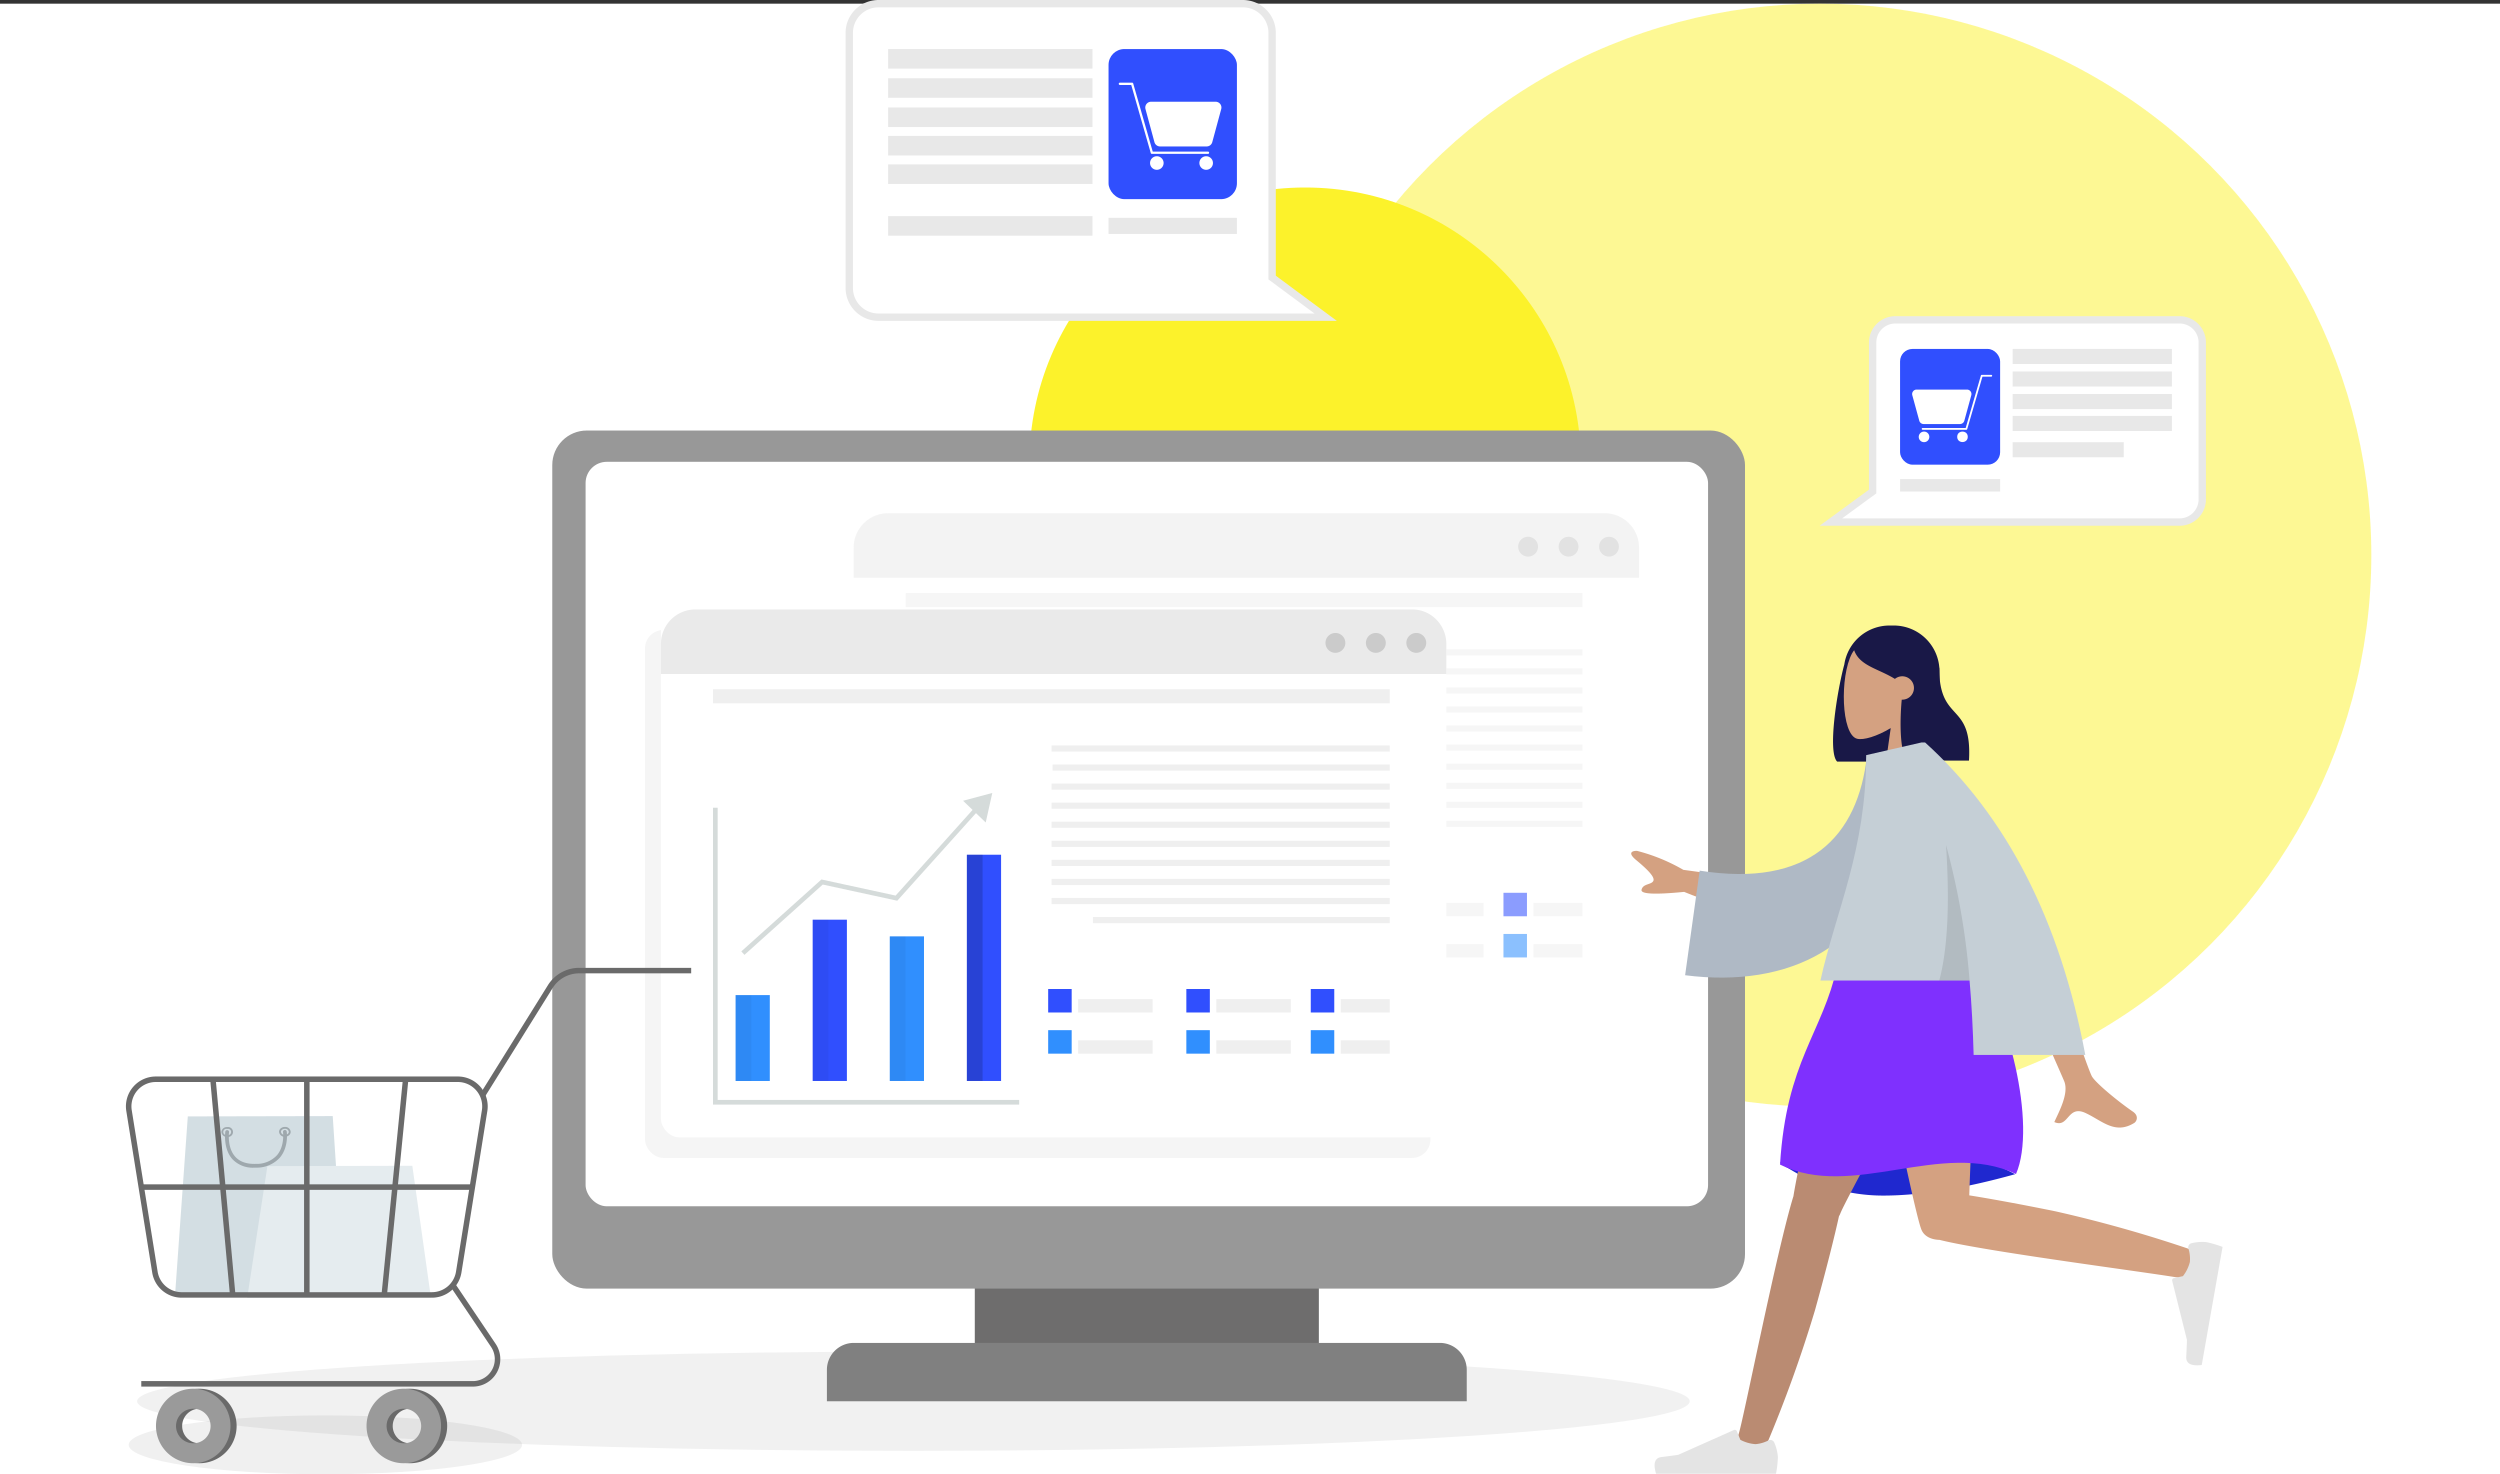 <svg xmlns="http://www.w3.org/2000/svg" width="680" height="401" viewBox="0 0 680 401">
  <rect x="0" y="0" width="680" height="401" fill="#333333" stroke="none"/>
  <g id="Group_21366" data-name="Group 21366" transform="translate(-260 -2300)">
    <rect id="Rectangle_7786" data-name="Rectangle 7786" width="680" height="400" transform="translate(260 2301)" fill="#fff"/>
    <g id="Group_21365" data-name="Group 21365" transform="translate(-212 1117)">
      <circle id="Ellipse_33" data-name="Ellipse 33" cx="150" cy="150" r="150" transform="translate(817 1184)" fill="#fcf22b" opacity="0.5"/>
      <circle id="Ellipse_36" data-name="Ellipse 36" cx="75" cy="75" r="75" transform="translate(752 1234)" fill="#fcf22b"/>
      <g id="Group_21363" data-name="Group 21363" transform="translate(153.028 1032.536)">
        <g id="Group_21070" data-name="Group 21070" transform="translate(356.263 518.109)" opacity="0.056">
          <path id="Path_2021" data-name="Path 2021" d="M336.984,358.407c0,7.449,94.537,13.494,211.167,13.494,116.613,0,211.15-6.044,211.15-13.494s-94.537-13.5-211.15-13.5C431.522,344.91,336.984,350.952,336.984,358.407Z" transform="translate(-336.984 -344.91)"/>
        </g>
        <path id="Path_2022" data-name="Path 2022" d="M455.569,364.531c0,4.419-23.953,8-53.5,8s-53.5-3.581-53.5-8,23.953-8,53.5-8S455.569,360.112,455.569,364.531Z" transform="translate(5.403 178.933)" opacity="0.06"/>
        <g id="Group_21302" data-name="Group 21302" transform="translate(469.191 267.567)">
          <rect id="Rectangle_7824" data-name="Rectangle 7824" width="93.585" height="25.175" transform="translate(114.925 225.18)" fill="#6e6d6d"/>
          <rect id="Rectangle_7825" data-name="Rectangle 7825" width="324.421" height="233.399" rx="9.387" fill="#989898"/>
          <rect id="Rectangle_7826" data-name="Rectangle 7826" width="305.311" height="202.495" rx="5.768" transform="translate(9.062 8.51)" fill="#fff"/>
          <path id="Rectangle_7827" data-name="Rectangle 7827" d="M7.322,0H166.713a7.322,7.322,0,0,1,7.322,7.322v8.549a0,0,0,0,1,0,0H0a0,0,0,0,1,0,0V7.322A7.322,7.322,0,0,1,7.322,0Z" transform="translate(74.699 248.166)" fill="gray"/>
          <g id="Group_21079" data-name="Group 21079" transform="translate(81.973 22.496)" opacity="0.35">
            <g id="Group_21078" data-name="Group 21078">
              <g id="Group_21077" data-name="Group 21077">
                <rect id="Rectangle_7828" data-name="Rectangle 7828" width="213.628" height="143.595" rx="5.01" fill="#fff"/>
              </g>
            </g>
          </g>
          <g id="Group_21187" data-name="Group 21187" transform="translate(81.972 22.496)" opacity="0.56">
            <g id="Group_21186" data-name="Group 21186" transform="translate(14.157 21.714)">
              <g id="Group_21082" data-name="Group 21082" transform="translate(6.146 83.181)">
                <g id="Group_21081" data-name="Group 21081">
                  <g id="Group_21080" data-name="Group 21080">
                    <rect id="Rectangle_7829" data-name="Rectangle 7829" width="9.305" height="23.362" fill="#fca70c"/>
                  </g>
                </g>
              </g>
              <g id="Group_21085" data-name="Group 21085" transform="translate(27.114 62.672)">
                <g id="Group_21084" data-name="Group 21084">
                  <g id="Group_21083" data-name="Group 21083">
                    <rect id="Rectangle_7830" data-name="Rectangle 7830" width="9.306" height="43.87" fill="#b1affd"/>
                  </g>
                </g>
              </g>
              <g id="Group_21088" data-name="Group 21088" transform="translate(48.084 67.209)">
                <g id="Group_21087" data-name="Group 21087">
                  <g id="Group_21086" data-name="Group 21086">
                    <rect id="Rectangle_7831" data-name="Rectangle 7831" width="9.305" height="39.334" fill="#fca70c"/>
                  </g>
                </g>
              </g>
              <g id="Group_21091" data-name="Group 21091" transform="translate(69.053 45.001)">
                <g id="Group_21090" data-name="Group 21090">
                  <g id="Group_21089" data-name="Group 21089">
                    <rect id="Rectangle_7832" data-name="Rectangle 7832" width="9.306" height="61.542" fill="#b1affd"/>
                  </g>
                </g>
              </g>
              <g id="Group_21094" data-name="Group 21094" transform="translate(27.114 62.672)" opacity="0.15">
                <g id="Group_21093" data-name="Group 21093">
                  <g id="Group_21092" data-name="Group 21092">
                    <rect id="Rectangle_7833" data-name="Rectangle 7833" width="4.271" height="43.87" opacity="0.26"/>
                  </g>
                </g>
              </g>
              <g id="Group_21097" data-name="Group 21097" transform="translate(6.146 83.181)" opacity="0.15">
                <g id="Group_21096" data-name="Group 21096">
                  <g id="Group_21095" data-name="Group 21095">
                    <rect id="Rectangle_7834" data-name="Rectangle 7834" width="4.271" height="23.362" opacity="0.26"/>
                  </g>
                </g>
              </g>
              <g id="Group_21100" data-name="Group 21100" transform="translate(69.053 45.001)" opacity="0.62">
                <g id="Group_21099" data-name="Group 21099">
                  <g id="Group_21098" data-name="Group 21098">
                    <rect id="Rectangle_7835" data-name="Rectangle 7835" width="4.271" height="61.542" opacity="0.26"/>
                  </g>
                </g>
              </g>
              <g id="Group_21103" data-name="Group 21103" transform="translate(48.084 67.209)" opacity="0.15">
                <g id="Group_21102" data-name="Group 21102">
                  <g id="Group_21101" data-name="Group 21101">
                    <rect id="Rectangle_7836" data-name="Rectangle 7836" width="4.271" height="39.334" opacity="0.26"/>
                  </g>
                </g>
              </g>
              <g id="Group_21106" data-name="Group 21106" transform="translate(0 24.293)">
                <g id="Group_21105" data-name="Group 21105">
                  <g id="Group_21104" data-name="Group 21104">
                    <path id="Path_2035" data-name="Path 2035" d="M537.226,336.16H453.943V247.48h1.27v87.41h82.012Z" transform="translate(-453.943 -247.48)" fill="#d5dbda"/>
                  </g>
                </g>
              </g>
              <g id="Group_21109" data-name="Group 21109" transform="translate(7.706 31.79)">
                <g id="Group_21108" data-name="Group 21108">
                  <g id="Group_21107" data-name="Group 21107">
                    <path id="Path_2036" data-name="Path 2036" d="M458.916,291.942l-.849-.945,21.786-19.562,20.179,4.384,21.851-24.326.945.849-22.345,24.875-20.266-4.4Z" transform="translate(-458.068 -251.492)" fill="#d5dbda"/>
                  </g>
                </g>
              </g>
              <g id="Group_21112" data-name="Group 21112" transform="translate(68.018 28.196)">
                <g id="Group_21111" data-name="Group 21111">
                  <g id="Group_21110" data-name="Group 21110">
                    <path id="Path_2037" data-name="Path 2037" d="M496.509,257.606l-6.161-5.908,7.954-2.128Z" transform="translate(-490.348 -249.569)" fill="#d5dbda"/>
                  </g>
                </g>
              </g>
              <g id="Group_21125" data-name="Group 21125" transform="translate(91.169 81.524)">
                <g id="Group_21115" data-name="Group 21115">
                  <g id="Group_21114" data-name="Group 21114">
                    <g id="Group_21113" data-name="Group 21113">
                      <rect id="Rectangle_7837" data-name="Rectangle 7837" width="6.391" height="6.39" fill="#b1affd"/>
                    </g>
                  </g>
                </g>
                <g id="Group_21118" data-name="Group 21118" transform="translate(0 11.197)">
                  <g id="Group_21117" data-name="Group 21117">
                    <g id="Group_21116" data-name="Group 21116">
                      <rect id="Rectangle_7838" data-name="Rectangle 7838" width="6.391" height="6.391" fill="#fca70c"/>
                    </g>
                  </g>
                </g>
                <g id="Group_21121" data-name="Group 21121" transform="translate(8.151 13.956)">
                  <g id="Group_21120" data-name="Group 21120">
                    <g id="Group_21119" data-name="Group 21119">
                      <rect id="Rectangle_7839" data-name="Rectangle 7839" width="20.257" height="3.632" fill="#efefef"/>
                    </g>
                  </g>
                </g>
                <g id="Group_21124" data-name="Group 21124" transform="translate(8.151 2.759)">
                  <g id="Group_21123" data-name="Group 21123">
                    <g id="Group_21122" data-name="Group 21122">
                      <rect id="Rectangle_7840" data-name="Rectangle 7840" width="20.257" height="3.632" fill="#efefef"/>
                    </g>
                  </g>
                </g>
              </g>
              <g id="Group_21138" data-name="Group 21138" transform="translate(128.752 81.524)">
                <g id="Group_21128" data-name="Group 21128">
                  <g id="Group_21127" data-name="Group 21127">
                    <g id="Group_21126" data-name="Group 21126">
                      <rect id="Rectangle_7841" data-name="Rectangle 7841" width="6.391" height="6.39" fill="#b1affd"/>
                    </g>
                  </g>
                </g>
                <g id="Group_21131" data-name="Group 21131" transform="translate(0 11.197)">
                  <g id="Group_21130" data-name="Group 21130">
                    <g id="Group_21129" data-name="Group 21129">
                      <rect id="Rectangle_7842" data-name="Rectangle 7842" width="6.391" height="6.391" fill="#fca70c"/>
                    </g>
                  </g>
                </g>
                <g id="Group_21134" data-name="Group 21134" transform="translate(8.151 13.956)">
                  <g id="Group_21133" data-name="Group 21133">
                    <g id="Group_21132" data-name="Group 21132">
                      <rect id="Rectangle_7843" data-name="Rectangle 7843" width="20.257" height="3.632" fill="#efefef"/>
                    </g>
                  </g>
                </g>
                <g id="Group_21137" data-name="Group 21137" transform="translate(8.151 2.759)">
                  <g id="Group_21136" data-name="Group 21136">
                    <g id="Group_21135" data-name="Group 21135">
                      <rect id="Rectangle_7844" data-name="Rectangle 7844" width="20.257" height="3.632" fill="#efefef"/>
                    </g>
                  </g>
                </g>
              </g>
              <g id="Group_21151" data-name="Group 21151" transform="translate(162.594 81.524)">
                <g id="Group_21141" data-name="Group 21141">
                  <g id="Group_21140" data-name="Group 21140">
                    <g id="Group_21139" data-name="Group 21139">
                      <rect id="Rectangle_7845" data-name="Rectangle 7845" width="6.391" height="6.39" fill="#304ffe"/>
                    </g>
                  </g>
                </g>
                <g id="Group_21144" data-name="Group 21144" transform="translate(0 11.197)">
                  <g id="Group_21143" data-name="Group 21143">
                    <g id="Group_21142" data-name="Group 21142">
                      <rect id="Rectangle_7846" data-name="Rectangle 7846" width="6.391" height="6.391" fill="#308ffe"/>
                    </g>
                  </g>
                </g>
                <g id="Group_21147" data-name="Group 21147" transform="translate(8.151 13.956)">
                  <g id="Group_21146" data-name="Group 21146">
                    <g id="Group_21145" data-name="Group 21145">
                      <rect id="Rectangle_7847" data-name="Rectangle 7847" width="13.331" height="3.632" fill="#efefef"/>
                    </g>
                  </g>
                </g>
                <g id="Group_21150" data-name="Group 21150" transform="translate(8.151 2.759)">
                  <g id="Group_21149" data-name="Group 21149">
                    <g id="Group_21148" data-name="Group 21148">
                      <rect id="Rectangle_7848" data-name="Rectangle 7848" width="13.331" height="3.632" fill="#efefef"/>
                    </g>
                  </g>
                </g>
              </g>
              <g id="Group_21185" data-name="Group 21185">
                <g id="Group_21154" data-name="Group 21154" transform="translate(92.365 20.465)">
                  <g id="Group_21153" data-name="Group 21153">
                    <g id="Group_21152" data-name="Group 21152">
                      <rect id="Rectangle_7849" data-name="Rectangle 7849" width="91.711" height="1.668" fill="#efefef"/>
                    </g>
                  </g>
                </g>
                <g id="Group_21157" data-name="Group 21157">
                  <g id="Group_21156" data-name="Group 21156">
                    <g id="Group_21155" data-name="Group 21155">
                      <rect id="Rectangle_7850" data-name="Rectangle 7850" width="184.075" height="3.816" fill="#efefef"/>
                    </g>
                  </g>
                </g>
                <g id="Group_21160" data-name="Group 21160" transform="translate(92.09 25.65)">
                  <g id="Group_21159" data-name="Group 21159">
                    <g id="Group_21158" data-name="Group 21158">
                      <rect id="Rectangle_7851" data-name="Rectangle 7851" width="91.986" height="1.667" fill="#efefef"/>
                    </g>
                  </g>
                </g>
                <g id="Group_21163" data-name="Group 21163" transform="translate(92.09 15.28)">
                  <g id="Group_21162" data-name="Group 21162">
                    <g id="Group_21161" data-name="Group 21161">
                      <rect id="Rectangle_7852" data-name="Rectangle 7852" width="91.986" height="1.667" fill="#efefef"/>
                    </g>
                  </g>
                </g>
                <g id="Group_21166" data-name="Group 21166" transform="translate(92.09 30.836)">
                  <g id="Group_21165" data-name="Group 21165">
                    <g id="Group_21164" data-name="Group 21164">
                      <rect id="Rectangle_7853" data-name="Rectangle 7853" width="91.986" height="1.667" fill="#efefef"/>
                    </g>
                  </g>
                </g>
                <g id="Group_21169" data-name="Group 21169" transform="translate(92.09 36.021)">
                  <g id="Group_21168" data-name="Group 21168">
                    <g id="Group_21167" data-name="Group 21167">
                      <rect id="Rectangle_7854" data-name="Rectangle 7854" width="91.986" height="1.667" fill="#efefef"/>
                    </g>
                  </g>
                </g>
                <g id="Group_21172" data-name="Group 21172" transform="translate(92.09 41.206)">
                  <g id="Group_21171" data-name="Group 21171">
                    <g id="Group_21170" data-name="Group 21170">
                      <rect id="Rectangle_7855" data-name="Rectangle 7855" width="91.986" height="1.668" fill="#efefef"/>
                    </g>
                  </g>
                </g>
                <g id="Group_21175" data-name="Group 21175" transform="translate(92.09 46.392)">
                  <g id="Group_21174" data-name="Group 21174">
                    <g id="Group_21173" data-name="Group 21173">
                      <rect id="Rectangle_7856" data-name="Rectangle 7856" width="91.986" height="1.667" fill="#efefef"/>
                    </g>
                  </g>
                </g>
                <g id="Group_21178" data-name="Group 21178" transform="translate(92.09 51.577)">
                  <g id="Group_21177" data-name="Group 21177">
                    <g id="Group_21176" data-name="Group 21176">
                      <rect id="Rectangle_7857" data-name="Rectangle 7857" width="91.986" height="1.667" fill="#efefef"/>
                    </g>
                  </g>
                </g>
                <g id="Group_21181" data-name="Group 21181" transform="translate(92.09 56.762)">
                  <g id="Group_21180" data-name="Group 21180">
                    <g id="Group_21179" data-name="Group 21179">
                      <rect id="Rectangle_7858" data-name="Rectangle 7858" width="91.986" height="1.667" fill="#efefef"/>
                    </g>
                  </g>
                </g>
                <g id="Group_21184" data-name="Group 21184" transform="translate(103.351 61.948)">
                  <g id="Group_21183" data-name="Group 21183">
                    <g id="Group_21182" data-name="Group 21182">
                      <rect id="Rectangle_7859" data-name="Rectangle 7859" width="80.724" height="1.667" fill="#efefef"/>
                    </g>
                  </g>
                </g>
              </g>
            </g>
            <path id="Path_2038" data-name="Path 2038" d="M650.633,222.856H455.727a9.361,9.361,0,0,0-9.361,9.361v8.193H659.994v-8.193A9.361,9.361,0,0,0,650.633,222.856Z" transform="translate(-446.366 -222.856)" fill="#eaeaea"/>
            <path id="Path_2039" data-name="Path 2039" d="M548.506,228.979a2.7,2.7,0,1,1-2.7-2.7A2.7,2.7,0,0,1,548.506,228.979Z" transform="translate(-362.355 -219.882)" fill="#cbcbcb"/>
            <ellipse id="Ellipse_43" data-name="Ellipse 43" cx="2.699" cy="2.699" rx="2.699" ry="2.699" transform="translate(191.755 6.399)" fill="#cbcbcb"/>
            <ellipse id="Ellipse_44" data-name="Ellipse 44" cx="2.699" cy="2.699" rx="2.699" ry="2.699" transform="translate(202.755 6.399)" fill="#cbcbcb"/>
          </g>
          <g id="Group_21301" data-name="Group 21301" transform="translate(25.225 48.667)">
            <g id="Group_21190" data-name="Group 21190" transform="translate(0 5.592)">
              <g id="Group_21189" data-name="Group 21189">
                <g id="Group_21188" data-name="Group 21188">
                  <rect id="Rectangle_7860" data-name="Rectangle 7860" width="213.628" height="143.595" rx="5.01" fill="#ededed" opacity="0.55"/>
                </g>
              </g>
            </g>
            <g id="Group_21193" data-name="Group 21193" transform="translate(4.334)">
              <g id="Group_21192" data-name="Group 21192">
                <g id="Group_21191" data-name="Group 21191">
                  <rect id="Rectangle_7861" data-name="Rectangle 7861" width="213.628" height="143.595" rx="5.01" fill="#fff"/>
                </g>
              </g>
            </g>
            <g id="Group_21300" data-name="Group 21300" transform="translate(18.491 21.714)">
              <g id="Group_21196" data-name="Group 21196" transform="translate(6.146 83.181)">
                <g id="Group_21195" data-name="Group 21195">
                  <g id="Group_21194" data-name="Group 21194">
                    <rect id="Rectangle_7862" data-name="Rectangle 7862" width="9.305" height="23.362" fill="#308ffe"/>
                  </g>
                </g>
              </g>
              <g id="Group_21199" data-name="Group 21199" transform="translate(27.114 62.672)">
                <g id="Group_21198" data-name="Group 21198">
                  <g id="Group_21197" data-name="Group 21197">
                    <rect id="Rectangle_7863" data-name="Rectangle 7863" width="9.306" height="43.87" fill="#304ffe"/>
                  </g>
                </g>
              </g>
              <g id="Group_21202" data-name="Group 21202" transform="translate(48.084 67.209)">
                <g id="Group_21201" data-name="Group 21201">
                  <g id="Group_21200" data-name="Group 21200">
                    <rect id="Rectangle_7864" data-name="Rectangle 7864" width="9.305" height="39.334" fill="#308ffe"/>
                  </g>
                </g>
              </g>
              <g id="Group_21205" data-name="Group 21205" transform="translate(69.053 45.001)">
                <g id="Group_21204" data-name="Group 21204">
                  <g id="Group_21203" data-name="Group 21203">
                    <rect id="Rectangle_7865" data-name="Rectangle 7865" width="9.306" height="61.542" fill="#304ffe"/>
                  </g>
                </g>
              </g>
              <g id="Group_21208" data-name="Group 21208" transform="translate(27.114 62.672)" opacity="0.15">
                <g id="Group_21207" data-name="Group 21207">
                  <g id="Group_21206" data-name="Group 21206">
                    <rect id="Rectangle_7866" data-name="Rectangle 7866" width="4.271" height="43.87" opacity="0.26"/>
                  </g>
                </g>
              </g>
              <g id="Group_21211" data-name="Group 21211" transform="translate(6.146 83.181)" opacity="0.15">
                <g id="Group_21210" data-name="Group 21210">
                  <g id="Group_21209" data-name="Group 21209">
                    <rect id="Rectangle_7867" data-name="Rectangle 7867" width="4.271" height="23.362" opacity="0.26"/>
                  </g>
                </g>
              </g>
              <g id="Group_21214" data-name="Group 21214" transform="translate(69.053 45.001)" opacity="0.62">
                <g id="Group_21213" data-name="Group 21213">
                  <g id="Group_21212" data-name="Group 21212">
                    <rect id="Rectangle_7868" data-name="Rectangle 7868" width="4.271" height="61.542" opacity="0.26"/>
                  </g>
                </g>
              </g>
              <g id="Group_21217" data-name="Group 21217" transform="translate(48.084 67.209)" opacity="0.15">
                <g id="Group_21216" data-name="Group 21216">
                  <g id="Group_21215" data-name="Group 21215">
                    <rect id="Rectangle_7869" data-name="Rectangle 7869" width="4.271" height="39.334" opacity="0.26"/>
                  </g>
                </g>
              </g>
              <g id="Group_21220" data-name="Group 21220" transform="translate(0 32.215)">
                <g id="Group_21219" data-name="Group 21219">
                  <g id="Group_21218" data-name="Group 21218">
                    <path id="Path_2040" data-name="Path 2040" d="M509.173,346.485H425.891V265.727h1.271v79.488h82.012Z" transform="translate(-425.891 -265.727)" fill="#d5dbda"/>
                  </g>
                </g>
              </g>
              <g id="Group_21223" data-name="Group 21223" transform="translate(7.706 31.79)">
                <g id="Group_21222" data-name="Group 21222">
                  <g id="Group_21221" data-name="Group 21221">
                    <path id="Path_2041" data-name="Path 2041" d="M430.863,305.949l-.849-.945L451.8,285.442l20.18,4.384L493.831,265.5l.946.849-22.345,24.875-20.266-4.4Z" transform="translate(-430.015 -265.5)" fill="#d5dbda"/>
                  </g>
                </g>
              </g>
              <g id="Group_21226" data-name="Group 21226" transform="translate(68.018 28.196)">
                <g id="Group_21225" data-name="Group 21225">
                  <g id="Group_21224" data-name="Group 21224">
                    <path id="Path_2042" data-name="Path 2042" d="M468.456,271.613l-6.161-5.908,7.954-2.128Z" transform="translate(-462.295 -263.576)" fill="#d5dbda"/>
                  </g>
                </g>
              </g>
              <g id="Group_21239" data-name="Group 21239" transform="translate(91.169 81.524)">
                <g id="Group_21229" data-name="Group 21229">
                  <g id="Group_21228" data-name="Group 21228">
                    <g id="Group_21227" data-name="Group 21227">
                      <rect id="Rectangle_7870" data-name="Rectangle 7870" width="6.391" height="6.39" fill="#304ffe"/>
                    </g>
                  </g>
                </g>
                <g id="Group_21232" data-name="Group 21232" transform="translate(0 11.197)">
                  <g id="Group_21231" data-name="Group 21231">
                    <g id="Group_21230" data-name="Group 21230">
                      <rect id="Rectangle_7871" data-name="Rectangle 7871" width="6.391" height="6.391" fill="#308ffe"/>
                    </g>
                  </g>
                </g>
                <g id="Group_21235" data-name="Group 21235" transform="translate(8.151 13.956)">
                  <g id="Group_21234" data-name="Group 21234">
                    <g id="Group_21233" data-name="Group 21233">
                      <rect id="Rectangle_7872" data-name="Rectangle 7872" width="20.257" height="3.632" fill="#efefef"/>
                    </g>
                  </g>
                </g>
                <g id="Group_21238" data-name="Group 21238" transform="translate(8.151 2.759)">
                  <g id="Group_21237" data-name="Group 21237">
                    <g id="Group_21236" data-name="Group 21236">
                      <rect id="Rectangle_7873" data-name="Rectangle 7873" width="20.257" height="3.632" fill="#efefef"/>
                    </g>
                  </g>
                </g>
              </g>
              <g id="Group_21252" data-name="Group 21252" transform="translate(128.752 81.524)">
                <g id="Group_21242" data-name="Group 21242">
                  <g id="Group_21241" data-name="Group 21241">
                    <g id="Group_21240" data-name="Group 21240">
                      <rect id="Rectangle_7874" data-name="Rectangle 7874" width="6.391" height="6.39" fill="#304ffe"/>
                    </g>
                  </g>
                </g>
                <g id="Group_21245" data-name="Group 21245" transform="translate(0 11.197)">
                  <g id="Group_21244" data-name="Group 21244">
                    <g id="Group_21243" data-name="Group 21243">
                      <rect id="Rectangle_7875" data-name="Rectangle 7875" width="6.391" height="6.391" fill="#308ffe"/>
                    </g>
                  </g>
                </g>
                <g id="Group_21248" data-name="Group 21248" transform="translate(8.151 13.956)">
                  <g id="Group_21247" data-name="Group 21247">
                    <g id="Group_21246" data-name="Group 21246">
                      <rect id="Rectangle_7876" data-name="Rectangle 7876" width="20.257" height="3.632" fill="#efefef"/>
                    </g>
                  </g>
                </g>
                <g id="Group_21251" data-name="Group 21251" transform="translate(8.151 2.759)">
                  <g id="Group_21250" data-name="Group 21250">
                    <g id="Group_21249" data-name="Group 21249">
                      <rect id="Rectangle_7877" data-name="Rectangle 7877" width="20.257" height="3.632" fill="#efefef"/>
                    </g>
                  </g>
                </g>
              </g>
              <g id="Group_21265" data-name="Group 21265" transform="translate(162.594 81.524)">
                <g id="Group_21255" data-name="Group 21255">
                  <g id="Group_21254" data-name="Group 21254">
                    <g id="Group_21253" data-name="Group 21253">
                      <rect id="Rectangle_7878" data-name="Rectangle 7878" width="6.391" height="6.39" fill="#304ffe"/>
                    </g>
                  </g>
                </g>
                <g id="Group_21258" data-name="Group 21258" transform="translate(0 11.197)">
                  <g id="Group_21257" data-name="Group 21257">
                    <g id="Group_21256" data-name="Group 21256">
                      <rect id="Rectangle_7879" data-name="Rectangle 7879" width="6.391" height="6.391" fill="#308ffe"/>
                    </g>
                  </g>
                </g>
                <g id="Group_21261" data-name="Group 21261" transform="translate(8.151 13.956)">
                  <g id="Group_21260" data-name="Group 21260">
                    <g id="Group_21259" data-name="Group 21259">
                      <rect id="Rectangle_7880" data-name="Rectangle 7880" width="13.33" height="3.632" fill="#efefef"/>
                    </g>
                  </g>
                </g>
                <g id="Group_21264" data-name="Group 21264" transform="translate(8.151 2.759)">
                  <g id="Group_21263" data-name="Group 21263">
                    <g id="Group_21262" data-name="Group 21262">
                      <rect id="Rectangle_7881" data-name="Rectangle 7881" width="13.33" height="3.632" fill="#efefef"/>
                    </g>
                  </g>
                </g>
              </g>
              <g id="Group_21299" data-name="Group 21299">
                <g id="Group_21268" data-name="Group 21268" transform="translate(92.365 20.465)">
                  <g id="Group_21267" data-name="Group 21267">
                    <g id="Group_21266" data-name="Group 21266">
                      <rect id="Rectangle_7882" data-name="Rectangle 7882" width="91.71" height="1.668" fill="#efefef"/>
                    </g>
                  </g>
                </g>
                <g id="Group_21271" data-name="Group 21271">
                  <g id="Group_21270" data-name="Group 21270">
                    <g id="Group_21269" data-name="Group 21269">
                      <rect id="Rectangle_7883" data-name="Rectangle 7883" width="184.075" height="3.816" fill="#efefef"/>
                    </g>
                  </g>
                </g>
                <g id="Group_21274" data-name="Group 21274" transform="translate(92.09 25.65)">
                  <g id="Group_21273" data-name="Group 21273">
                    <g id="Group_21272" data-name="Group 21272">
                      <rect id="Rectangle_7884" data-name="Rectangle 7884" width="91.986" height="1.667" fill="#efefef"/>
                    </g>
                  </g>
                </g>
                <g id="Group_21277" data-name="Group 21277" transform="translate(92.09 15.28)">
                  <g id="Group_21276" data-name="Group 21276">
                    <g id="Group_21275" data-name="Group 21275">
                      <rect id="Rectangle_7885" data-name="Rectangle 7885" width="91.986" height="1.667" fill="#efefef"/>
                    </g>
                  </g>
                </g>
                <g id="Group_21280" data-name="Group 21280" transform="translate(92.09 30.835)">
                  <g id="Group_21279" data-name="Group 21279">
                    <g id="Group_21278" data-name="Group 21278">
                      <rect id="Rectangle_7886" data-name="Rectangle 7886" width="91.986" height="1.667" fill="#efefef"/>
                    </g>
                  </g>
                </g>
                <g id="Group_21283" data-name="Group 21283" transform="translate(92.09 36.021)">
                  <g id="Group_21282" data-name="Group 21282">
                    <g id="Group_21281" data-name="Group 21281">
                      <rect id="Rectangle_7887" data-name="Rectangle 7887" width="91.986" height="1.667" fill="#efefef"/>
                    </g>
                  </g>
                </g>
                <g id="Group_21286" data-name="Group 21286" transform="translate(92.09 41.206)">
                  <g id="Group_21285" data-name="Group 21285">
                    <g id="Group_21284" data-name="Group 21284">
                      <rect id="Rectangle_7888" data-name="Rectangle 7888" width="91.986" height="1.668" fill="#efefef"/>
                    </g>
                  </g>
                </g>
                <g id="Group_21289" data-name="Group 21289" transform="translate(92.09 46.392)">
                  <g id="Group_21288" data-name="Group 21288">
                    <g id="Group_21287" data-name="Group 21287">
                      <rect id="Rectangle_7889" data-name="Rectangle 7889" width="91.986" height="1.667" fill="#efefef"/>
                    </g>
                  </g>
                </g>
                <g id="Group_21292" data-name="Group 21292" transform="translate(92.09 51.577)">
                  <g id="Group_21291" data-name="Group 21291">
                    <g id="Group_21290" data-name="Group 21290">
                      <rect id="Rectangle_7890" data-name="Rectangle 7890" width="91.986" height="1.667" fill="#efefef"/>
                    </g>
                  </g>
                </g>
                <g id="Group_21295" data-name="Group 21295" transform="translate(92.09 56.762)">
                  <g id="Group_21294" data-name="Group 21294">
                    <g id="Group_21293" data-name="Group 21293">
                      <rect id="Rectangle_7891" data-name="Rectangle 7891" width="91.986" height="1.667" fill="#efefef"/>
                    </g>
                  </g>
                </g>
                <g id="Group_21298" data-name="Group 21298" transform="translate(103.351 61.948)">
                  <g id="Group_21297" data-name="Group 21297">
                    <g id="Group_21296" data-name="Group 21296">
                      <rect id="Rectangle_7892" data-name="Rectangle 7892" width="80.724" height="1.667" fill="#efefef"/>
                    </g>
                  </g>
                </g>
              </g>
            </g>
            <path id="Path_2043" data-name="Path 2043" d="M622.581,236.863H427.675a9.361,9.361,0,0,0-9.361,9.361v8.193H631.942v-8.193a9.536,9.536,0,0,0-2.28-6.122A9.176,9.176,0,0,0,622.581,236.863Z" transform="translate(-413.979 -236.863)" fill="#eaeaea"/>
            <path id="Path_2044" data-name="Path 2044" d="M520.454,242.986a2.7,2.7,0,1,1-2.7-2.7A2.7,2.7,0,0,1,520.454,242.986Z" transform="translate(-329.968 -233.889)" fill="#cbcbcb"/>
            <path id="Path_2045" data-name="Path 2045" d="M526.343,242.986a2.7,2.7,0,1,1-2.7-2.7A2.7,2.7,0,0,1,526.343,242.986Z" transform="translate(-324.856 -233.889)" fill="#cbcbcb"/>
            <path id="Path_2046" data-name="Path 2046" d="M532.229,242.986a2.7,2.7,0,1,1-2.7-2.7A2.7,2.7,0,0,1,532.229,242.986Z" transform="translate(-319.743 -233.889)" fill="#cbcbcb"/>
          </g>
        </g>
        <g id="Group_21334" data-name="Group 21334" transform="translate(816.972 237.465)">
          <path id="Path_2112" data-name="Path 2112" d="M680.013,244.453h-94.8l11.353-8.309V195.581a6.162,6.162,0,0,1,6.2-6.128h77.257a6.162,6.162,0,0,1,6.2,6.128v42.743A6.162,6.162,0,0,1,680.013,244.453Z" transform="translate(-585.208 -189.453)" fill="#fff" stroke="#e8e8e8" stroke-width="2"/>
          <g id="Group_21333" data-name="Group 21333" transform="translate(18.817 7.911)">
            <rect id="Rectangle_7911" data-name="Rectangle 7911" width="43.327" height="4.101" transform="translate(30.619)" fill="#ccc" opacity="0.45"/>
            <rect id="Rectangle_7912" data-name="Rectangle 7912" width="43.327" height="4.101" transform="translate(30.619 6.127)" fill="#ccc" opacity="0.45"/>
            <rect id="Rectangle_7913" data-name="Rectangle 7913" width="43.327" height="4.101" transform="translate(30.619 12.253)" fill="#ccc" opacity="0.45"/>
            <rect id="Rectangle_7914" data-name="Rectangle 7914" width="43.327" height="4.101" transform="translate(30.619 18.222)" fill="#ccc" opacity="0.45"/>
            <rect id="Rectangle_7915" data-name="Rectangle 7915" width="30.215" height="4.101" transform="translate(30.619 25.364)" fill="#ccc" opacity="0.45"/>
            <g id="Group_21332" data-name="Group 21332">
              <rect id="Rectangle_7916" data-name="Rectangle 7916" width="27.216" height="31.48" rx="3.385" fill="#304ffe"/>
              <rect id="Rectangle_7917" data-name="Rectangle 7917" width="27.216" height="3.379" transform="translate(0 35.4)" fill="#ccc" opacity="0.45"/>
              <g id="Group_21331" data-name="Group 21331" transform="translate(3.283 7.049)">
                <path id="Path_2113" data-name="Path 2113" d="M610.128,209.162h-9.876a1.229,1.229,0,0,1-1.189-.9l-1.9-6.941a1.221,1.221,0,0,1,1.189-1.536h13.676a1.22,1.22,0,0,1,1.189,1.536l-1.9,6.941A1.229,1.229,0,0,1,610.128,209.162Z" transform="translate(-597.12 -195.782)" fill="#fff"/>
                <g id="Group_21329" data-name="Group 21329" transform="translate(2.609)">
                  <path id="Path_2114" data-name="Path 2114" d="M610.666,212.546H598.771a.243.243,0,1,1,0-.486H610.48l4.139-14.279a.244.244,0,0,1,.236-.176h2.588a.243.243,0,1,1,0,.486h-2.4L610.9,212.369A.244.244,0,0,1,610.666,212.546Z" transform="translate(-598.526 -197.604)" fill="#fff"/>
                </g>
                <g id="Group_21330" data-name="Group 21330" transform="translate(1.798 15.432)">
                  <path id="Path_2115" data-name="Path 2115" d="M600.967,207.434a1.439,1.439,0,1,1-1.44-1.422A1.432,1.432,0,0,1,600.967,207.434Z" transform="translate(-598.089 -206.012)" fill="#fff"/>
                  <ellipse id="Ellipse_46" data-name="Ellipse 46" cx="1.438" cy="1.423" rx="1.438" ry="1.423" transform="translate(10.459)" fill="#fff"/>
                </g>
              </g>
            </g>
          </g>
        </g>
        <g id="Group_21341" data-name="Group 21341" transform="translate(549.972 151.464)">
          <path id="Path_2116" data-name="Path 2116" d="M450.176,228.189H571.815l-14.568-10.777V150.861a7.946,7.946,0,0,0-7.948-7.946H450.176a7.946,7.946,0,0,0-7.948,7.946v69.379A7.948,7.948,0,0,0,450.176,228.189Z" transform="translate(-442.228 -142.915)" fill="#fff" stroke="#e8e8e8" stroke-width="2"/>
          <g id="Group_21340" data-name="Group 21340" transform="translate(10.568 12.339)">
            <g id="Group_21335" data-name="Group 21335" transform="translate(0 0)" opacity="0.45">
              <rect id="Rectangle_7918" data-name="Rectangle 7918" width="55.589" height="5.319" transform="translate(55.59 5.319) rotate(180)" fill="#ccc"/>
              <rect id="Rectangle_7919" data-name="Rectangle 7919" width="55.589" height="5.319" transform="translate(55.59 13.265) rotate(180)" fill="#ccc"/>
              <rect id="Rectangle_7920" data-name="Rectangle 7920" width="55.589" height="5.319" transform="translate(55.59 21.211) rotate(180)" fill="#ccc"/>
              <rect id="Rectangle_7921" data-name="Rectangle 7921" width="55.589" height="5.319" transform="translate(55.59 28.954) rotate(180)" fill="#ccc"/>
              <rect id="Rectangle_7922" data-name="Rectangle 7922" width="55.589" height="5.319" transform="translate(55.59 36.696) rotate(180)" fill="#ccc"/>
              <rect id="Rectangle_7923" data-name="Rectangle 7923" width="55.589" height="5.319" transform="translate(55.59 50.765) rotate(180)" fill="#ccc"/>
              <rect id="Rectangle_7924" data-name="Rectangle 7924" width="94.875" height="5.319" transform="translate(94.875 59.143) rotate(180)" fill="#fff"/>
            </g>
            <g id="Group_21339" data-name="Group 21339" transform="translate(59.956 0)">
              <rect id="Rectangle_7925" data-name="Rectangle 7925" width="34.919" height="40.83" rx="4.313" transform="translate(34.919 40.83) rotate(180)" fill="#304ffe"/>
              <rect id="Rectangle_7926" data-name="Rectangle 7926" width="34.919" height="4.383" transform="translate(34.919 50.297) rotate(180)" fill="#ccc" opacity="0.45"/>
              <g id="Group_21338" data-name="Group 21338" transform="translate(2.771 9.144)">
                <path id="Path_2117" data-name="Path 2117" d="M489.343,169.352h12.671a1.582,1.582,0,0,0,1.527-1.168l2.436-9a1.58,1.58,0,0,0-1.525-1.994H486.9a1.58,1.58,0,0,0-1.525,1.994l2.436,9A1.582,1.582,0,0,0,489.343,169.352Z" transform="translate(-478.099 -152.001)" fill="#fff"/>
                <g id="Group_21336" data-name="Group 21336">
                  <path id="Path_2118" data-name="Path 2118" d="M490.468,173.79h15.261a.315.315,0,1,0,0-.63H490.706l-5.31-18.52a.314.314,0,0,0-.3-.228h-3.32a.315.315,0,1,0,0,.63h3.083l5.31,18.52A.314.314,0,0,0,490.468,173.79Z" transform="translate(-481.457 -154.413)" fill="#fff"/>
                </g>
                <g id="Group_21337" data-name="Group 21337" transform="translate(8.518 20.014)">
                  <path id="Path_2119" data-name="Path 2119" d="M493.2,166.971a1.845,1.845,0,1,0,1.844-1.846A1.844,1.844,0,0,0,493.2,166.971Z" transform="translate(-479.779 -165.125)" fill="#fff"/>
                  <path id="Path_2120" data-name="Path 2120" d="M486.016,166.971a1.845,1.845,0,1,0,1.844-1.846A1.844,1.844,0,0,0,486.016,166.971Z" transform="translate(-486.016 -165.125)" fill="#fff"/>
                </g>
              </g>
            </g>
          </g>
        </g>
        <g id="Group_21076" data-name="Group 21076" transform="translate(353.972 414.465)">
          <path id="Path_2023" data-name="Path 2023" d="M349.866,302.571l-3.445,48.236h46.032l-3.171-48.326Z" transform="translate(-333.782 -262.908)" fill="#d3dee3"/>
          <g id="Group_21073" data-name="Group 21073" transform="translate(25.214 42.528)">
            <g id="Group_21071" data-name="Group 21071" transform="translate(0 0.035)">
              <path id="Path_2024" data-name="Path 2024" d="M353.167,305.425v0a1.476,1.476,0,0,1,1.577-1.338h0a1.354,1.354,0,1,1,.006,2.67h0A1.478,1.478,0,0,1,353.167,305.425Zm1.579-.831a.854.854,0,1,0,0,1.653h0a.854.854,0,1,0,0-1.653Zm-1.329.829h0Z" transform="translate(-353.167 -304.085)" fill="#9ea8ad"/>
            </g>
            <g id="Group_21072" data-name="Group 21072" transform="translate(15.693)">
              <path id="Path_2025" data-name="Path 2025" d="M361.586,305.4l.255,0-.255,0a1.231,1.231,0,0,1,.369-.865,1.709,1.709,0,0,1,1.206-.473h.006a1.471,1.471,0,0,1,1.577,1.33,1.227,1.227,0,0,1-.477.961,1.726,1.726,0,0,1-1.1.376h0A1.476,1.476,0,0,1,361.586,305.4Zm1.575-.829a1.2,1.2,0,0,0-.844.326.711.711,0,0,0-.222.5h0a.977.977,0,0,0,1.072.824h0a1.224,1.224,0,0,0,.775-.261.735.735,0,0,0,.291-.566.973.973,0,0,0-1.068-.824Z" transform="translate(-361.586 -304.066)" fill="#9ea8ad"/>
            </g>
            <path id="Path_2026" data-name="Path 2026" d="M361.662,314.758c.147,0,.3,0,.447-.007a8.477,8.477,0,0,0,6.537-2.759c2.4-2.871,1.86-6.875,1.836-7.045a.5.5,0,0,0-.576-.43.51.51,0,0,0-.434.576c.006.037.5,3.734-1.612,6.251a7.511,7.511,0,0,1-5.784,2.389q-3.744.112-5.6-1.953c-2.248-2.5-1.694-6.611-1.689-6.652a.51.51,0,0,0-1.01-.145c-.026.188-.628,4.613,1.937,7.473A7.594,7.594,0,0,0,361.662,314.758Z" transform="translate(-352.705 -303.685)" fill="#9ea8ad"/>
          </g>
          <path id="Path_2027" data-name="Path 2027" d="M362.433,309.828l-5.5,35.863,49.978-.117-5.061-35.838Z" transform="translate(-324.7 -256.645)" fill="#e5ecef"/>
          <g id="Group_21075" data-name="Group 21075">
            <path id="Path_2028" data-name="Path 2028" d="M354.652,342.284a10.132,10.132,0,1,0,10.137,10.132A10.135,10.135,0,0,0,354.652,342.284Zm0,14.837a4.7,4.7,0,1,1,4.725-4.7A4.7,4.7,0,0,1,354.652,357.121Z" transform="translate(-335.429 -228.548)" fill="#6a6a6a"/>
            <path id="Path_2029" data-name="Path 2029" d="M353.758,342.284a10.132,10.132,0,1,0,10.137,10.132A10.137,10.137,0,0,0,353.758,342.284Zm0,14.837a4.7,4.7,0,1,1,4.725-4.7A4.7,4.7,0,0,1,353.758,357.121Z" transform="translate(-336.202 -228.548)" fill="#9a9a9a"/>
            <path id="Path_2030" data-name="Path 2030" d="M385.376,342.284a10.132,10.132,0,1,0,10.137,10.132A10.136,10.136,0,0,0,385.376,342.284Zm0,14.837a4.7,4.7,0,1,1,4.727-4.7A4.7,4.7,0,0,1,385.376,357.121Z" transform="translate(-308.882 -228.548)" fill="#6a6a6a"/>
            <path id="Path_2031" data-name="Path 2031" d="M384.482,342.284a10.132,10.132,0,1,0,10.137,10.132A10.135,10.135,0,0,0,384.482,342.284Zm0,14.837a4.7,4.7,0,1,1,4.727-4.7A4.7,4.7,0,0,1,384.482,357.121Z" transform="translate(-309.655 -228.548)" fill="#9a9a9a"/>
            <g id="Group_21074" data-name="Group 21074">
              <path id="Path_2032" data-name="Path 2032" d="M448.023,281.241H417.565a9.277,9.277,0,0,0-7.875,4.371L391.28,315.159" transform="translate(-295.023 -281.241)" fill="none" stroke="#6a6a6a" stroke-miterlimit="10" stroke-width="1.5"/>
              <path id="Path_2033" data-name="Path 2033" d="M354.063,355.769h68.063a7.379,7.379,0,0,0,7.286-6.208l7.042-43.914a7.377,7.377,0,0,0-7.286-8.543H347.021a7.378,7.378,0,0,0-7.286,8.543l7.044,43.914A7.376,7.376,0,0,0,354.063,355.769Z" transform="translate(-339.64 -267.548)" fill="none" stroke="#6a6a6a" stroke-miterlimit="10" stroke-width="1.5"/>
              <line id="Line_1" data-name="Line 1" y2="58.665" transform="translate(48.455 29.556)" fill="none" stroke="#6a6a6a" stroke-miterlimit="10" stroke-width="1.5"/>
              <line id="Line_2" data-name="Line 2" x1="90.051" transform="translate(3.429 58.889)" fill="none" stroke="#6a6a6a" stroke-miterlimit="10" stroke-width="1.5"/>
              <line id="Line_3" data-name="Line 3" x1="5.824" y2="58.665" transform="translate(69.512 29.556)" fill="none" stroke="#6a6a6a" stroke-miterlimit="10" stroke-width="1.5"/>
              <line id="Line_4" data-name="Line 4" x2="5.376" y2="58.665" transform="translate(22.918 29.556)" fill="none" stroke="#6a6a6a" stroke-miterlimit="10" stroke-width="1.5"/>
              <path id="Path_2034" data-name="Path 2034" d="M426.216,327.158l11.028,16.391a6.716,6.716,0,0,1-5.575,10.462H341.48" transform="translate(-338.051 -241.605)" fill="none" stroke="#6a6a6a" stroke-miterlimit="10" stroke-width="1.5"/>
            </g>
          </g>
        </g>
      </g>
      <g id="standing-8" transform="translate(915.693 1353.142)">
        <g id="A-Human_Standing" data-name="A-Human/Standing" transform="translate(0)">
          <g id="Head_Front_Long" data-name="Head/Front/Long" transform="translate(54.894)">
            <path id="Hair-Back" d="M54.067,37.576c-1.993,7.345-4.591,23.854-1.94,26.444H68.9l.005-.089A12.434,12.434,0,0,0,79.95,51.575V39.432A12.432,12.432,0,0,0,67.518,27H66.361A12.435,12.435,0,0,0,54.067,37.576Z" transform="translate(-51 -27)" fill="#191847" fill-rule="evenodd"/>
            <g id="Head" transform="translate(2.929 2.313)">
              <path id="Path_2121" data-name="Path 2121" d="M19.508,19.943c2.664-3.128,4.468-6.96,4.166-11.255C22.806-3.686,5.581-.964,2.23,5.282S-.723,27.37,3.608,28.486c1.727.445,5.406-.645,9.15-2.9l-2.35,16.628H24.286Z" transform="translate(0 0)" fill="#d4a181" fill-rule="evenodd"/>
            </g>
            <path id="Hair-Front" d="M50.067,47.588c-.639,6.868-.383,14.712,1.522,16.574H68.358c.934-16.233-8.1-9.947-8.1-25.231-.563-.55-1.095-1.094-1.621-1.564l.019-.449Q54.3,28,47.609,28C40.913,28,38.8,31.116,37,33.761c1.346,4.617,6.568,5.3,11.208,8.18a3.18,3.18,0,1,1,2,5.65Q50.139,47.591,50.067,47.588Z" transform="translate(-31.381 -27.422)" fill="#191847" fill-rule="evenodd"/>
          </g>
          <g id="Bottom_Standing_Skirt" data-name="Bottom/Standing/Skirt" transform="translate(6.361 89.72)">
            <path id="Skirt-Shadow" d="M161.356,91.439q-20.807,5.82-35.9,5.82A48.3,48.3,0,0,1,97.408,88.3q20.362-5.973,33.537-5.973T161.356,91.439Z" transform="translate(-63.292 -31.923)" fill="#1f28cf" fill-rule="evenodd"/>
            <path id="Leg" d="M147.47,68.13a3.271,3.271,0,0,0,.336-.657c1.854-4.9,31.553-57.8,34.512-67.473H148.881c-2.25,7.353-12.375,53.5-13.8,62.7-4.5,14.522-13.753,61.555-14.934,64.813-1.243,3.428,5.752,7,7.615,2.785a358.523,358.523,0,0,0,13.179-36.586C143.891,83.1,146.293,73.542,147.47,68.13Z" transform="translate(-97.318 2.798)" fill="#ba8b72" fill-rule="evenodd"/>
            <path id="Leg-2" data-name="Leg" d="M30.389,74.588C43.967,78.02,93.632,84.224,97.04,85.2c3.506,1,6.58-6.226,2.246-7.791A358.521,358.521,0,0,0,61.871,66.811c-9.266-1.889-17.721-3.431-23.4-4.333C38.954,46.532,41.152,8.265,39.712,0H10.126c1.382,7.926,13.062,65.755,15.233,71.544C26.048,73.611,28.1,74.524,30.389,74.588Z" transform="translate(47.119 2.798)" fill="#d4a181" fill-rule="evenodd"/>
            <g id="Accessories_Shoe_Flat-Sneaker" data-name="Accessories/Shoe/Flat-Sneaker" transform="translate(154.572 78.79) rotate(100)">
              <path id="shoe" d="M.97,8.441A12.416,12.416,0,0,1,0,4.565,29.014,29.014,0,0,1,.521,0H33.135q1.271,4.2-1.468,4.538t-4.551.605L11.958,11.9a.578.578,0,0,1-.764-.293l-.006-.015-.974-2.364A10.4,10.4,0,0,0,6.093,8.046a9.332,9.332,0,0,0-3.557,1.04h0A1.156,1.156,0,0,1,1,8.517Q.985,8.48.97,8.441Z" transform="translate(0 0)" fill="#e4e4e4" fill-rule="evenodd"/>
            </g>
            <g id="Accessories_Shoe_Flat-Sneaker-2" data-name="Accessories/Shoe/Flat-Sneaker" transform="translate(0 129.044)">
              <path id="shoe-2" data-name="shoe" d="M33.567,22.842a12.416,12.416,0,0,1,.97,3.876,29.014,29.014,0,0,1-.521,4.565H1.4q-1.271-4.2,1.468-4.538t4.551-.605L22.58,19.382a.578.578,0,0,1,.764.293l.006.015.974,2.364a10.4,10.4,0,0,0,4.121,1.183A9.332,9.332,0,0,0,32,22.2h0a1.156,1.156,0,0,1,1.533.569Q33.553,22.8,33.567,22.842Z" transform="translate(-1 -19.332)" fill="#e4e4e4" fill-rule="evenodd"/>
            </g>
            <path id="Skirt" d="M146.26-2.041q-19.556-5.6-37.007,0c-4.048,18.467-13.883,25.8-15.612,54.11,19.66,9.769,43.946-6.967,64.184,2.559C163.607,41.3,155.511,9.215,146.26-2.041Z" transform="translate(-59.525 4.838)" fill="#7f30fe" fill-rule="evenodd"/>
          </g>
          <g id="Body_Long-Sleeve" data-name="Body/Long-Sleeve" transform="translate(0 31.803)">
            <path id="Skin" d="M55.17,59.275l-22.83-3.114A49.769,49.769,0,0,0,19.735,51c-1.079-.032-2.8.361-.238,2.493s5.154,4.492,4.7,5.63-2.835.715-3.229,2.465q-.394,1.751,11.583.569L51.074,69.5Zm71.718,5.284-12.662.048q20.826,46.866,21.718,49.077c1.338,3.316-1.493,8.366-2.7,11.08,3.944,1.765,3.523-4.771,8.5-2.456,4.541,2.112,7.995,5.94,13.241,2.7.645-.4,1.352-1.9-.356-3.067-4.255-2.917-10.385-8.023-11.214-9.7Q141.715,108.8,126.888,64.559Z" transform="translate(-18.163 -21.51)" fill="#d4a181" fill-rule="evenodd"/>
            <path id="Clothes-Back" d="M0,56.783l9.934.206C14.291,35.2,28.755,22.456,58.006,29.757l6.42-27.993c-27.411-6.009-52.7,2.964-60.308,32.58C2.148,42.011.421,50.018,0,56.783Z" transform="translate(78.993 59.458) rotate(175)" fill="#afb9c5" fill-rule="evenodd"/>
            <path id="Clothes" d="M69.873.009,54.852,3.449c0,25.835-8.23,42.318-12.451,61.313H82.968c.571,6.563.922,13.31,1.105,20.238h30.375Q104.124,30.066,70.865,0h-.984Z" transform="translate(9.061)" fill="#c5cfd6" fill-rule="evenodd"/>
            <path id="Shade" d="M98.688,48.259q1.568,24.148-1.845,36.857h8.245A198.646,198.646,0,0,0,98.688,48.259Z" transform="translate(-13.059 -20.354)" fill="rgba(0,0,0,0.1)" fill-rule="evenodd"/>
          </g>
        </g>
      </g>
    </g>
  </g>
</svg>

